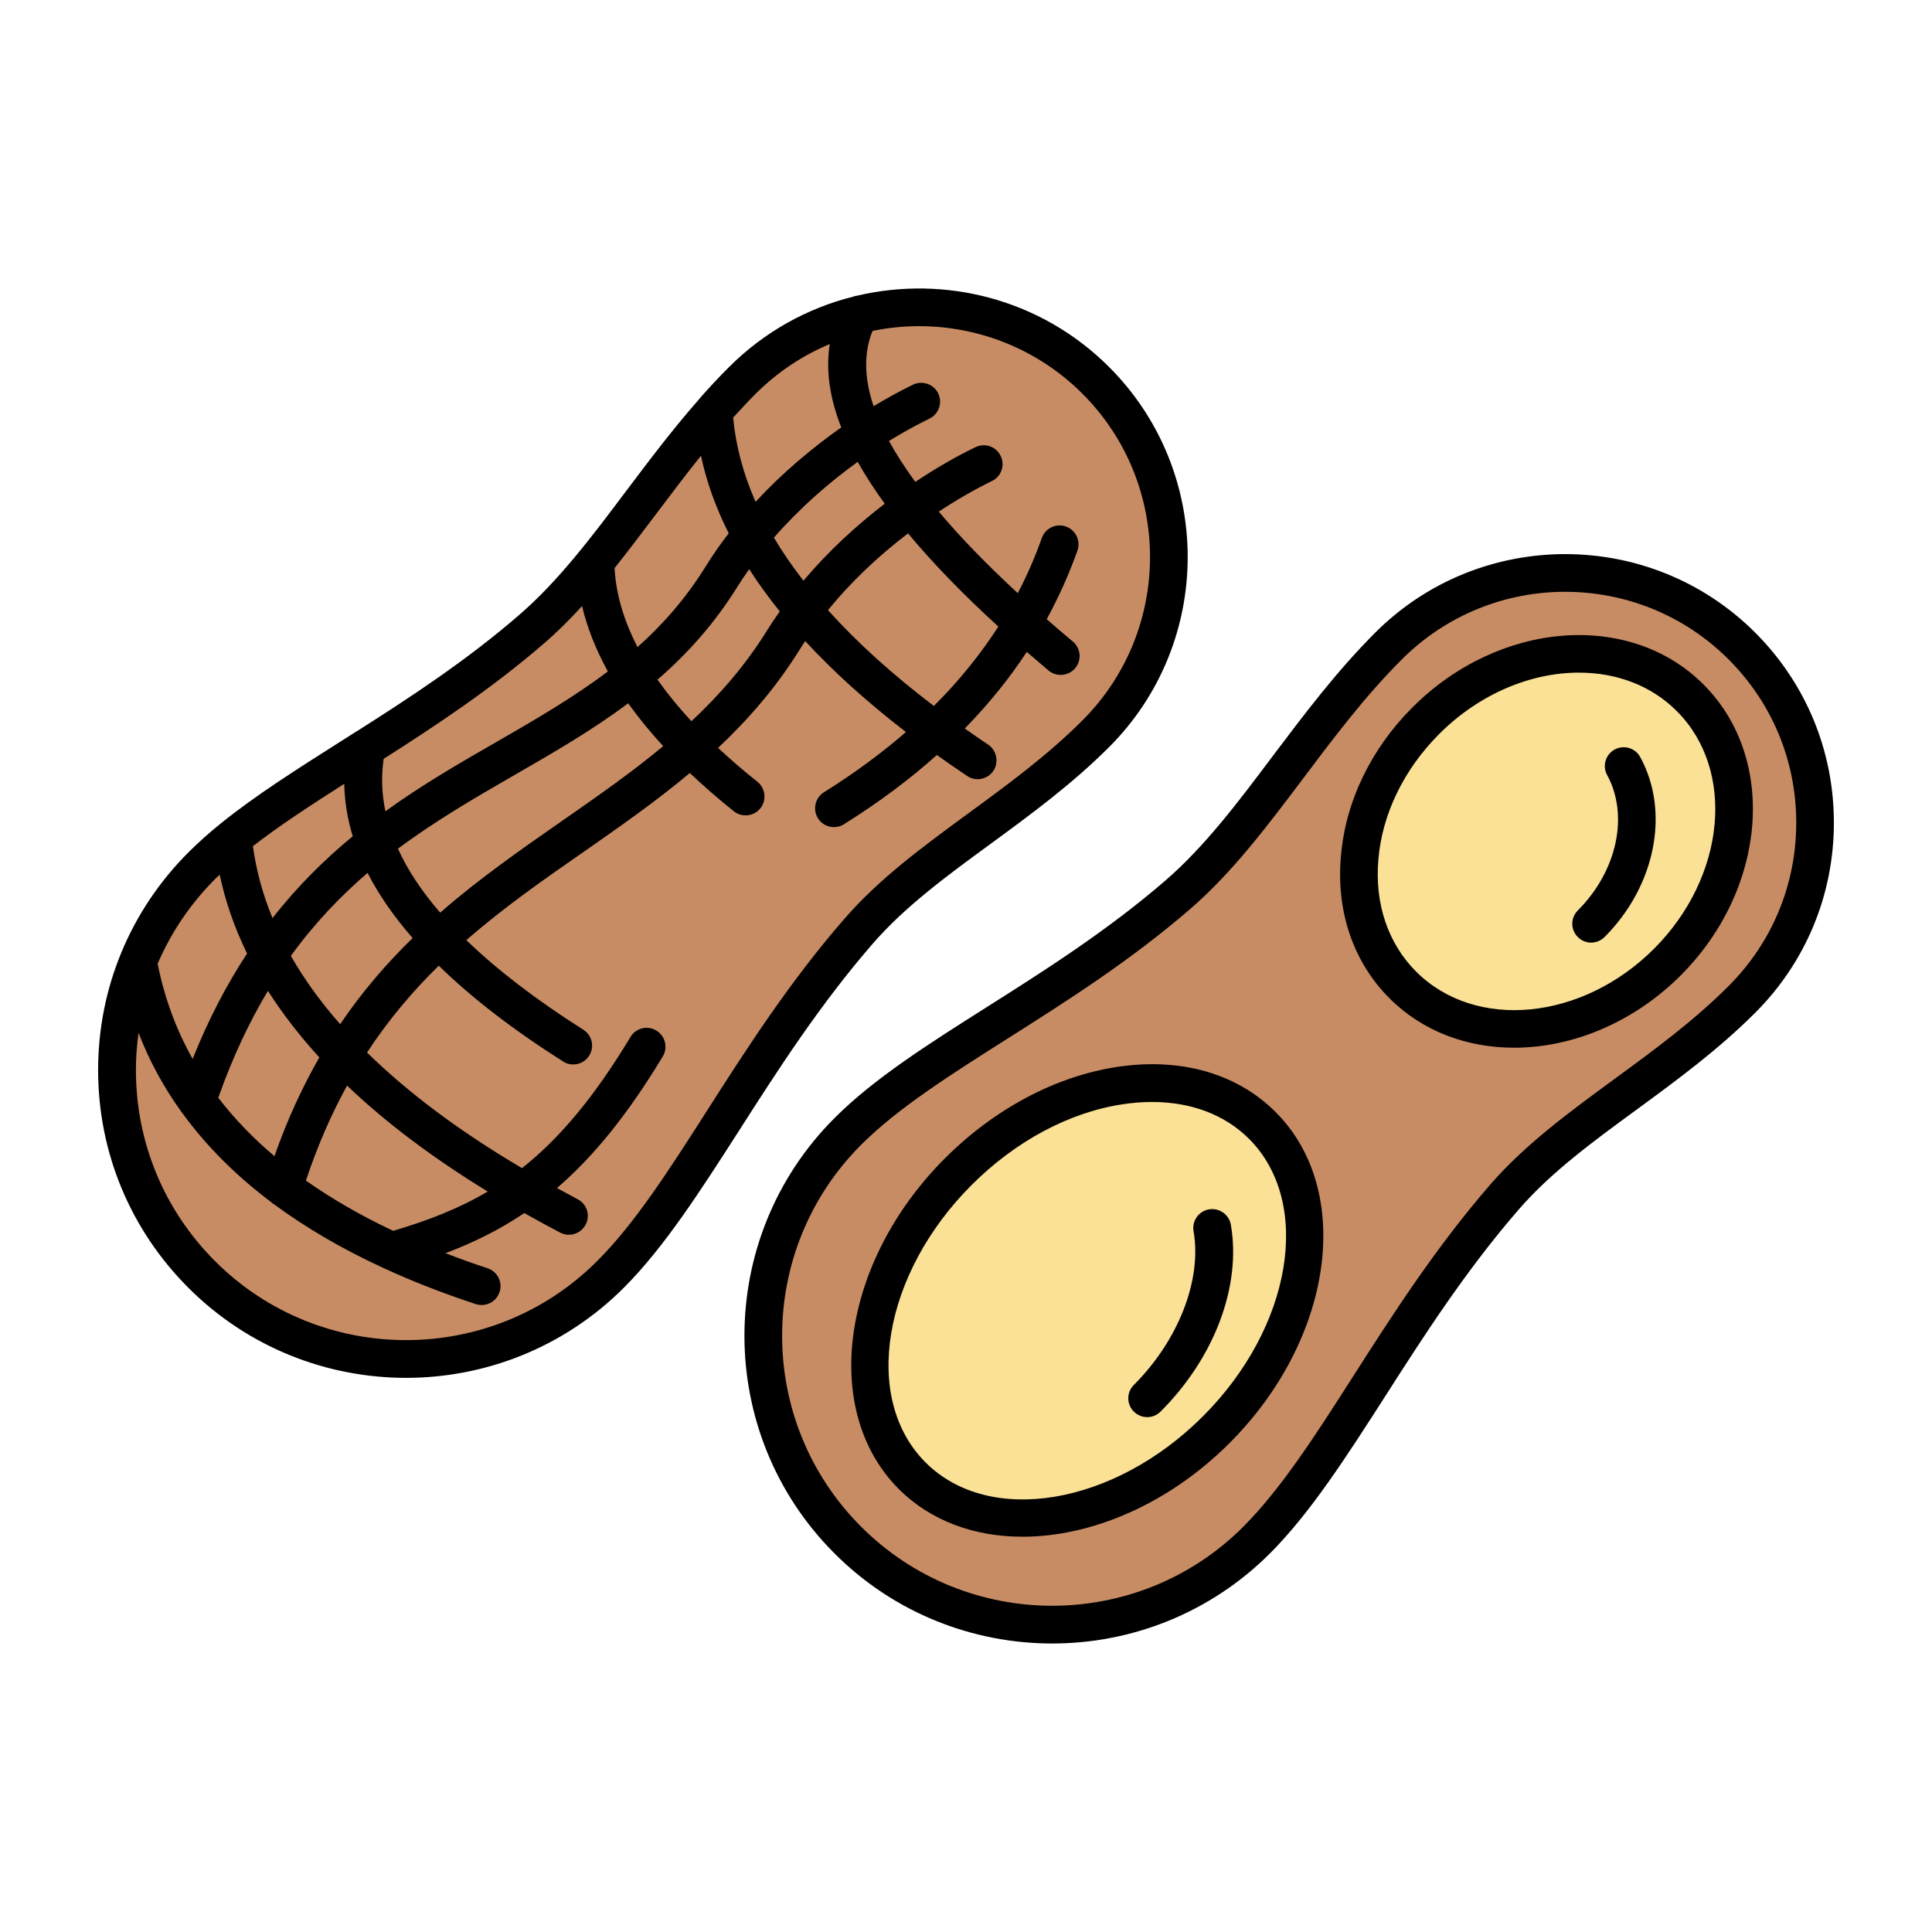 <svg id="Layer_1" enable-background="new 0 0 512 512" viewBox="0 0 512 512" xmlns="http://www.w3.org/2000/svg"><g clip-rule="evenodd" fill-rule="evenodd"><path d="m161.75 337.752c-29.911 29.911-78.406 29.911-108.316 0-29.911-29.911-29.911-78.406 0-108.317 20.137-20.137 55.928-35.433 87.464-62.715 20.201-17.476 34.223-44.305 55.83-65.912 25.861-25.861 67.789-25.861 93.65 0s25.861 67.788 0 93.649c-20.356 20.356-46.193 33.135-62.858 52.308-28.641 32.952-44.886 70.103-65.77 90.987zm171.227 70.401c20.884-20.884 37.129-58.035 65.769-90.986 16.665-19.173 42.502-31.952 62.858-52.308 25.861-25.861 25.861-67.789 0-93.649-25.861-25.861-67.789-25.861-93.649 0-21.607 21.607-35.629 48.436-55.83 65.912-31.536 27.281-67.326 42.577-87.464 62.715-29.911 29.911-29.911 78.406 0 108.316 29.911 29.911 78.406 29.911 108.316 0z" fill="#c88c64"/><path d="m334.536 298.278c18.882 18.882 13.41 54.966-12.221 80.597-25.631 25.63-61.715 31.102-80.596 12.22-18.882-18.882-13.41-54.966 12.221-80.596 25.63-25.63 61.714-31.102 80.596-12.221zm113.354-113.354c17.669 17.669 14.951 49.032-6.068 70.052-21.02 21.02-52.383 23.737-70.052 6.068s-14.952-49.032 6.068-70.052c21.02-21.019 52.383-23.736 70.052-6.068z" fill="#fae196"/><path d="m326.189 324.566c2.809 16.251-4.308 35.231-18.636 49.53-.983.969-2.247 1.46-3.512 1.46-1.311 0-2.575-.49-3.559-1.46-1.967-1.95-1.967-5.12 0-7.071 11.846-11.86 18.074-27.849 15.826-40.749-.468-2.72 1.358-5.31 4.074-5.78s5.338 1.35 5.807 4.07zm-7.399 50.771c23.646-23.641 29.124-56.62 12.221-73.532-6.415-6.409-15.358-9.769-25.706-9.769-2.482 0-5.104.2-7.773.6-14.188 2.149-28.375 9.751-40.034 21.391-23.646 23.638-29.124 56.629-12.221 73.529 16.904 16.901 49.867 11.421 73.513-12.219zm-22.756-92.59c-16.248 2.47-32.449 11.07-45.606 24.209-27.532 27.54-33.011 66.87-12.221 87.67 8.522 8.51 20.134 12.62 32.776 12.62 18.214 0 38.629-8.569 54.877-24.84 27.532-27.54 33.011-66.87 12.221-87.669-10.254-10.28-25.19-14.542-42.047-11.99zm138.644-82.112c7.96 14.57 4.027 34.191-9.458 47.701-.983.979-2.294 1.469-3.559 1.469-1.264 0-2.528-.49-3.512-1.469-1.967-1.952-1.967-5.11 0-7.071 10.395-10.4 13.579-25.149 7.773-35.849-1.358-2.42-.422-5.462 1.967-6.78 2.435-1.32 5.478-.429 6.789 1.999zm-210.892 42.851c9.177-10.601 20.696-19.04 32.87-27.97 10.301-7.53 20.93-15.32 30.201-24.601 23.88-23.871 23.88-62.71 0-86.579-11.94-11.93-27.626-17.9-43.312-17.9-4.12 0-8.241.429-12.314 1.26-2.341 5.8-2.248 12.45.281 19.949 3.652-2.198 7.164-4.11 10.441-5.699 2.482-1.2 5.479-.159 6.696 2.33 1.17 2.48.14 5.471-2.341 6.671-3.371 1.63-6.977 3.62-10.722 5.919 1.92 3.46 4.214 7.08 6.977 10.841 5.572-3.72 11.004-6.829 15.967-9.211 2.482-1.2 5.478-.159 6.649 2.331 1.217 2.48.187 5.47-2.341 6.67-4.355 2.111-9.131 4.84-14.047 8.081 5.666 6.78 12.689 13.99 20.93 21.619 2.482-4.73 4.589-9.601 6.368-14.62.936-2.601 3.793-3.971 6.368-3.051 2.622.92 3.98 3.77 3.09 6.38-2.248 6.27-4.964 12.331-8.147 18.181 2.201 1.961 4.542 3.931 6.93 5.941 2.107 1.78 2.388 4.929.609 7.049-.983 1.17-2.435 1.779-3.839 1.779-1.124 0-2.294-.378-3.231-1.169-1.967-1.661-3.84-3.29-5.759-4.92-4.682 7.12-10.16 13.89-16.435 20.29 2.013 1.43 4.074 2.86 6.227 4.291 2.248 1.54 2.857 4.649 1.358 6.939-.983 1.439-2.575 2.21-4.168 2.21-.983 0-1.92-.269-2.762-.839-2.763-1.851-5.432-3.711-8.054-5.57-7.304 6.55-15.546 12.67-24.629 18.349-.796.511-1.733.761-2.622.761-1.686 0-3.324-.83-4.261-2.35-1.452-2.341-.749-5.431 1.592-6.89 7.96-4.98 15.218-10.301 21.726-15.96-10.301-7.94-19.198-15.98-26.689-24.099-.468.689-.936 1.379-1.358 2.089-6.321 10.171-13.719 18.68-21.726 26.201 3.184 3 6.649 5.999 10.442 8.999 2.107 1.73 2.481 4.88.749 7.031-.983 1.229-2.435 1.869-3.886 1.869-1.124 0-2.201-.349-3.137-1.09-4.214-3.38-8.101-6.76-11.659-10.14-9.084 7.601-18.635 14.27-28.047 20.831-10.535 7.31-21.164 14.72-31.184 23.459 8.147 7.861 18.448 15.781 30.997 23.73 2.341 1.481 3.044 4.571 1.545 6.901-.936 1.5-2.575 2.319-4.214 2.319-.936 0-1.873-.249-2.669-.779-13.251-8.41-24.254-16.88-32.964-25.4-6.836 6.699-13.251 14.219-19.011 23.009 10.863 10.65 24.536 20.881 41.064 30.64 9.786-7.73 19.01-18.579 28.75-34.759 1.405-2.37 4.495-3.131 6.836-1.71 2.388 1.431 3.137 4.499 1.732 6.859-9.411 15.6-18.495 26.681-28.047 34.891 1.826.989 3.652 1.979 5.478 2.959 2.482 1.28 3.418 4.3 2.107 6.751-.89 1.699-2.622 2.669-4.402 2.669-.796 0-1.592-.179-2.341-.569-3.231-1.71-6.415-3.441-9.505-5.18-6.602 4.46-13.485 7.839-20.883 10.629 3.605 1.39 7.304 2.722 11.144 3.991 2.622.86 4.074 3.689 3.184 6.31-.702 2.109-2.622 3.441-4.729 3.441-.515 0-1.077-.081-1.592-.251-8.662-2.86-16.763-6.02-24.255-9.471-.187-.069-.374-.15-.515-.239-10.676-4.929-20.134-10.47-28.469-16.589-.421-.24-.796-.54-1.171-.88-9.224-6.971-16.95-14.7-23.131-23.17-.234-.251-.422-.52-.609-.81-4.636-6.481-8.382-13.39-11.191-20.71-.468 3.241-.702 6.53-.702 9.86 0 19.13 7.445 37.1 20.977 50.63 27.907 27.91 73.326 27.9 101.232 0 10.067-10.051 18.964-23.969 29.265-40.079 10.16-15.885 21.678-33.884 36.288-50.655zm-166.786-10.52c.375-.389.796-.779 1.217-1.171 1.498 7.111 3.933 14.082 7.258 20.901-5.291 8.06-10.161 17.26-14.422 27.92-4.401-7.82-7.492-16.24-9.271-25.221 3.559-8.269 8.663-15.88 15.218-22.429zm34.228-25.239c.093 4.629.843 9.258 2.248 13.89-7.398 6.109-14.609 13.18-21.258 21.689-2.575-6.239-4.308-12.598-5.197-19.059 7.163-5.552 15.498-10.971 24.207-16.52zm-18.495 98.669c-5.712-4.819-10.676-9.981-14.89-15.49 3.84-10.841 8.288-20.18 13.158-28.321 3.84 6.01 8.381 11.891 13.626 17.641-4.449 7.761-8.476 16.41-11.894 26.17zm19.244-18.7c10.208 9.759 22.662 19.13 37.271 28.079-7.679 4.531-15.873 7.701-25.051 10.411-8.569-4.04-16.248-8.482-23.131-13.321 3.138-9.37 6.791-17.699 10.911-25.169zm5.432-56.369c2.95 5.768 6.93 11.528 11.94 17.27-6.836 6.669-13.345 14.149-19.198 22.819-5.198-5.9-9.552-11.94-13.064-18.089 6.275-8.681 13.158-15.831 20.322-22zm4.261-30.221c13.672-8.71 28.562-18.539 42.516-30.609 3.558-3.06 6.883-6.391 10.067-9.881 1.358 5.76 3.652 11.54 6.836 17.319-9.224 6.97-19.292 12.79-29.639 18.761-9.599 5.511-19.572 11.259-29.312 18.299-.984-4.669-1.124-9.298-.468-13.889zm72.436-65.19c3.793-5.02 7.632-10.12 11.659-15.141 1.452 6.89 3.933 13.751 7.351 20.561-2.201 2.84-4.261 5.779-6.134 8.83-5.244 8.43-11.331 15.338-18.027 21.319-3.652-7.069-5.712-14.051-6.087-20.93 3.746-4.699 7.445-9.609 11.238-14.639zm1.639 61.821c-8.382 6.988-17.418 13.289-26.689 19.739-10.91 7.591-21.96 15.28-32.402 24.381-4.916-5.681-8.662-11.331-11.191-16.94 10.067-7.501 20.556-13.56 30.95-19.56 10.114-5.831 20.415-11.75 30.061-18.971 2.715 3.789 5.805 7.57 9.271 11.351zm19.712-42.301c.983-1.57 2.014-3.1 3.09-4.611 2.388 3.752 5.104 7.49 8.101 11.21-1.077 1.531-2.154 3.091-3.137 4.681-5.853 9.47-12.736 17.37-20.275 24.419-3.418-3.689-6.415-7.369-8.99-11.02 7.867-6.809 15.077-14.789 21.211-24.679zm4.823-51.1c5.806-5.8 12.502-10.18 19.619-13.16-1.077 6.789-.094 14.149 3.043 22.089-7.726 5.451-15.639 12.081-22.709 19.721-3.278-7.431-5.244-14.87-5.947-22.311 1.967-2.148 3.934-4.279 5.994-6.339zm40.362 37.02c6.462 7.779 14.422 16.01 23.927 24.691-4.776 7.409-10.442 14.429-17.091 21.04-11.05-8.41-20.415-16.88-28.047-25.391 6.321-7.791 13.719-14.629 21.211-20.34zm-13.345-18.951c2.014 3.591 4.401 7.28 7.164 11.091-7.538 5.769-14.983 12.619-21.539 20.4-2.95-3.801-5.572-7.611-7.819-11.421 6.789-7.778 14.515-14.539 22.194-20.07zm35.305 101.17c10.582-7.75 21.492-15.759 31.325-25.59 27.766-27.769 27.766-72.95 0-100.72-18.074-18.08-43.546-24.37-66.77-18.908-.375.038-.749.139-1.077.269-12.08 3.031-23.458 9.24-32.87 18.64-2.716 2.7-5.291 5.48-7.773 8.3 0 .031-.047.061-.047.09-6.977 7.911-13.204 16.182-19.291 24.251-9.271 12.359-18.074 24.039-28.469 33.029-14.047 12.171-29.312 22.132-43.218 30.952 0 0 0 .009-.047.009-1.358.859-2.669 1.721-4.027 2.56-11.472 7.28-22.522 14.259-31.746 21.7-.047.029-.047.049-.094.08-3.09 2.489-5.947 5.039-8.569 7.66-15.405 15.409-23.927 35.9-23.927 57.69 0 21.8 8.522 42.289 23.927 57.699 15.92 15.911 36.803 23.862 57.687 23.862 20.883 0 41.766-7.96 57.687-23.862 10.816-10.819 20.415-25.85 30.623-41.759 9.973-15.591 21.305-33.27 35.398-49.481 8.475-9.76 19.525-17.88 31.278-26.471zm195.488 37.741c11.565-11.56 17.933-26.929 17.933-43.29 0-16.35-6.368-31.72-17.933-43.281-11.94-11.94-27.626-17.91-43.312-17.91-15.639 0-31.325 5.97-43.265 17.91-9.833 9.811-18.121 20.871-26.175 31.571-9.645 12.799-18.729 24.889-29.92 34.579-16.013 13.85-33.292 24.78-48.509 34.41-14.89 9.44-28.984 18.36-38.676 28.059-27.954 27.92-27.954 73.33 0 101.251 27.907 27.911 73.326 27.9 101.232 0 10.02-10.051 18.964-23.96 29.265-40.08 10.161-15.88 21.679-33.879 36.241-50.65 9.224-10.599 20.743-19.04 32.917-27.969 10.302-7.53 20.931-15.32 30.202-24.6zm7.07-93.651c-27.766-27.759-72.951-27.759-100.717 0-10.301 10.311-18.823 21.661-27.111 32.641-9.271 12.358-18.074 24.039-28.469 33.029-15.452 13.361-32.355 24.07-47.292 33.521-15.405 9.75-29.967 18.96-40.409 29.44-31.84 31.811-31.84 83.58 0 115.39 15.873 15.9 36.803 23.86 57.687 23.86 20.883 0 41.767-7.96 57.686-23.86 10.816-10.82 20.415-25.85 30.623-41.76 9.973-15.591 21.305-33.271 35.398-49.48 8.475-9.762 19.525-17.872 31.278-26.461 10.582-7.76 21.492-15.77 31.325-25.599 13.438-13.451 20.837-31.332 20.837-50.361.001-19.019-7.397-36.9-20.836-50.36zm-26.829 83.77c19.01-19.038 21.726-47.29 6.04-62.979-6.836-6.861-16.107-10.2-25.94-10.2-12.689 0-26.315 5.551-37.038 16.271-9.318 9.33-15.077 21.12-16.107 33.179-1.03 11.731 2.529 22.321 10.02 29.8 15.733 15.69 43.967 12.969 63.025-6.071zm13.11-70.048c-19.572-19.591-54.175-16.872-77.118 6.069-11.004 10.99-17.746 24.981-18.964 39.381-1.311 14.729 3.278 28.129 12.877 37.739 8.803 8.79 20.602 13.081 33.011 13.081 15.264 0 31.465-6.501 44.154-19.15 22.897-22.931 25.659-57.531 6.04-77.12z"/></g></svg>